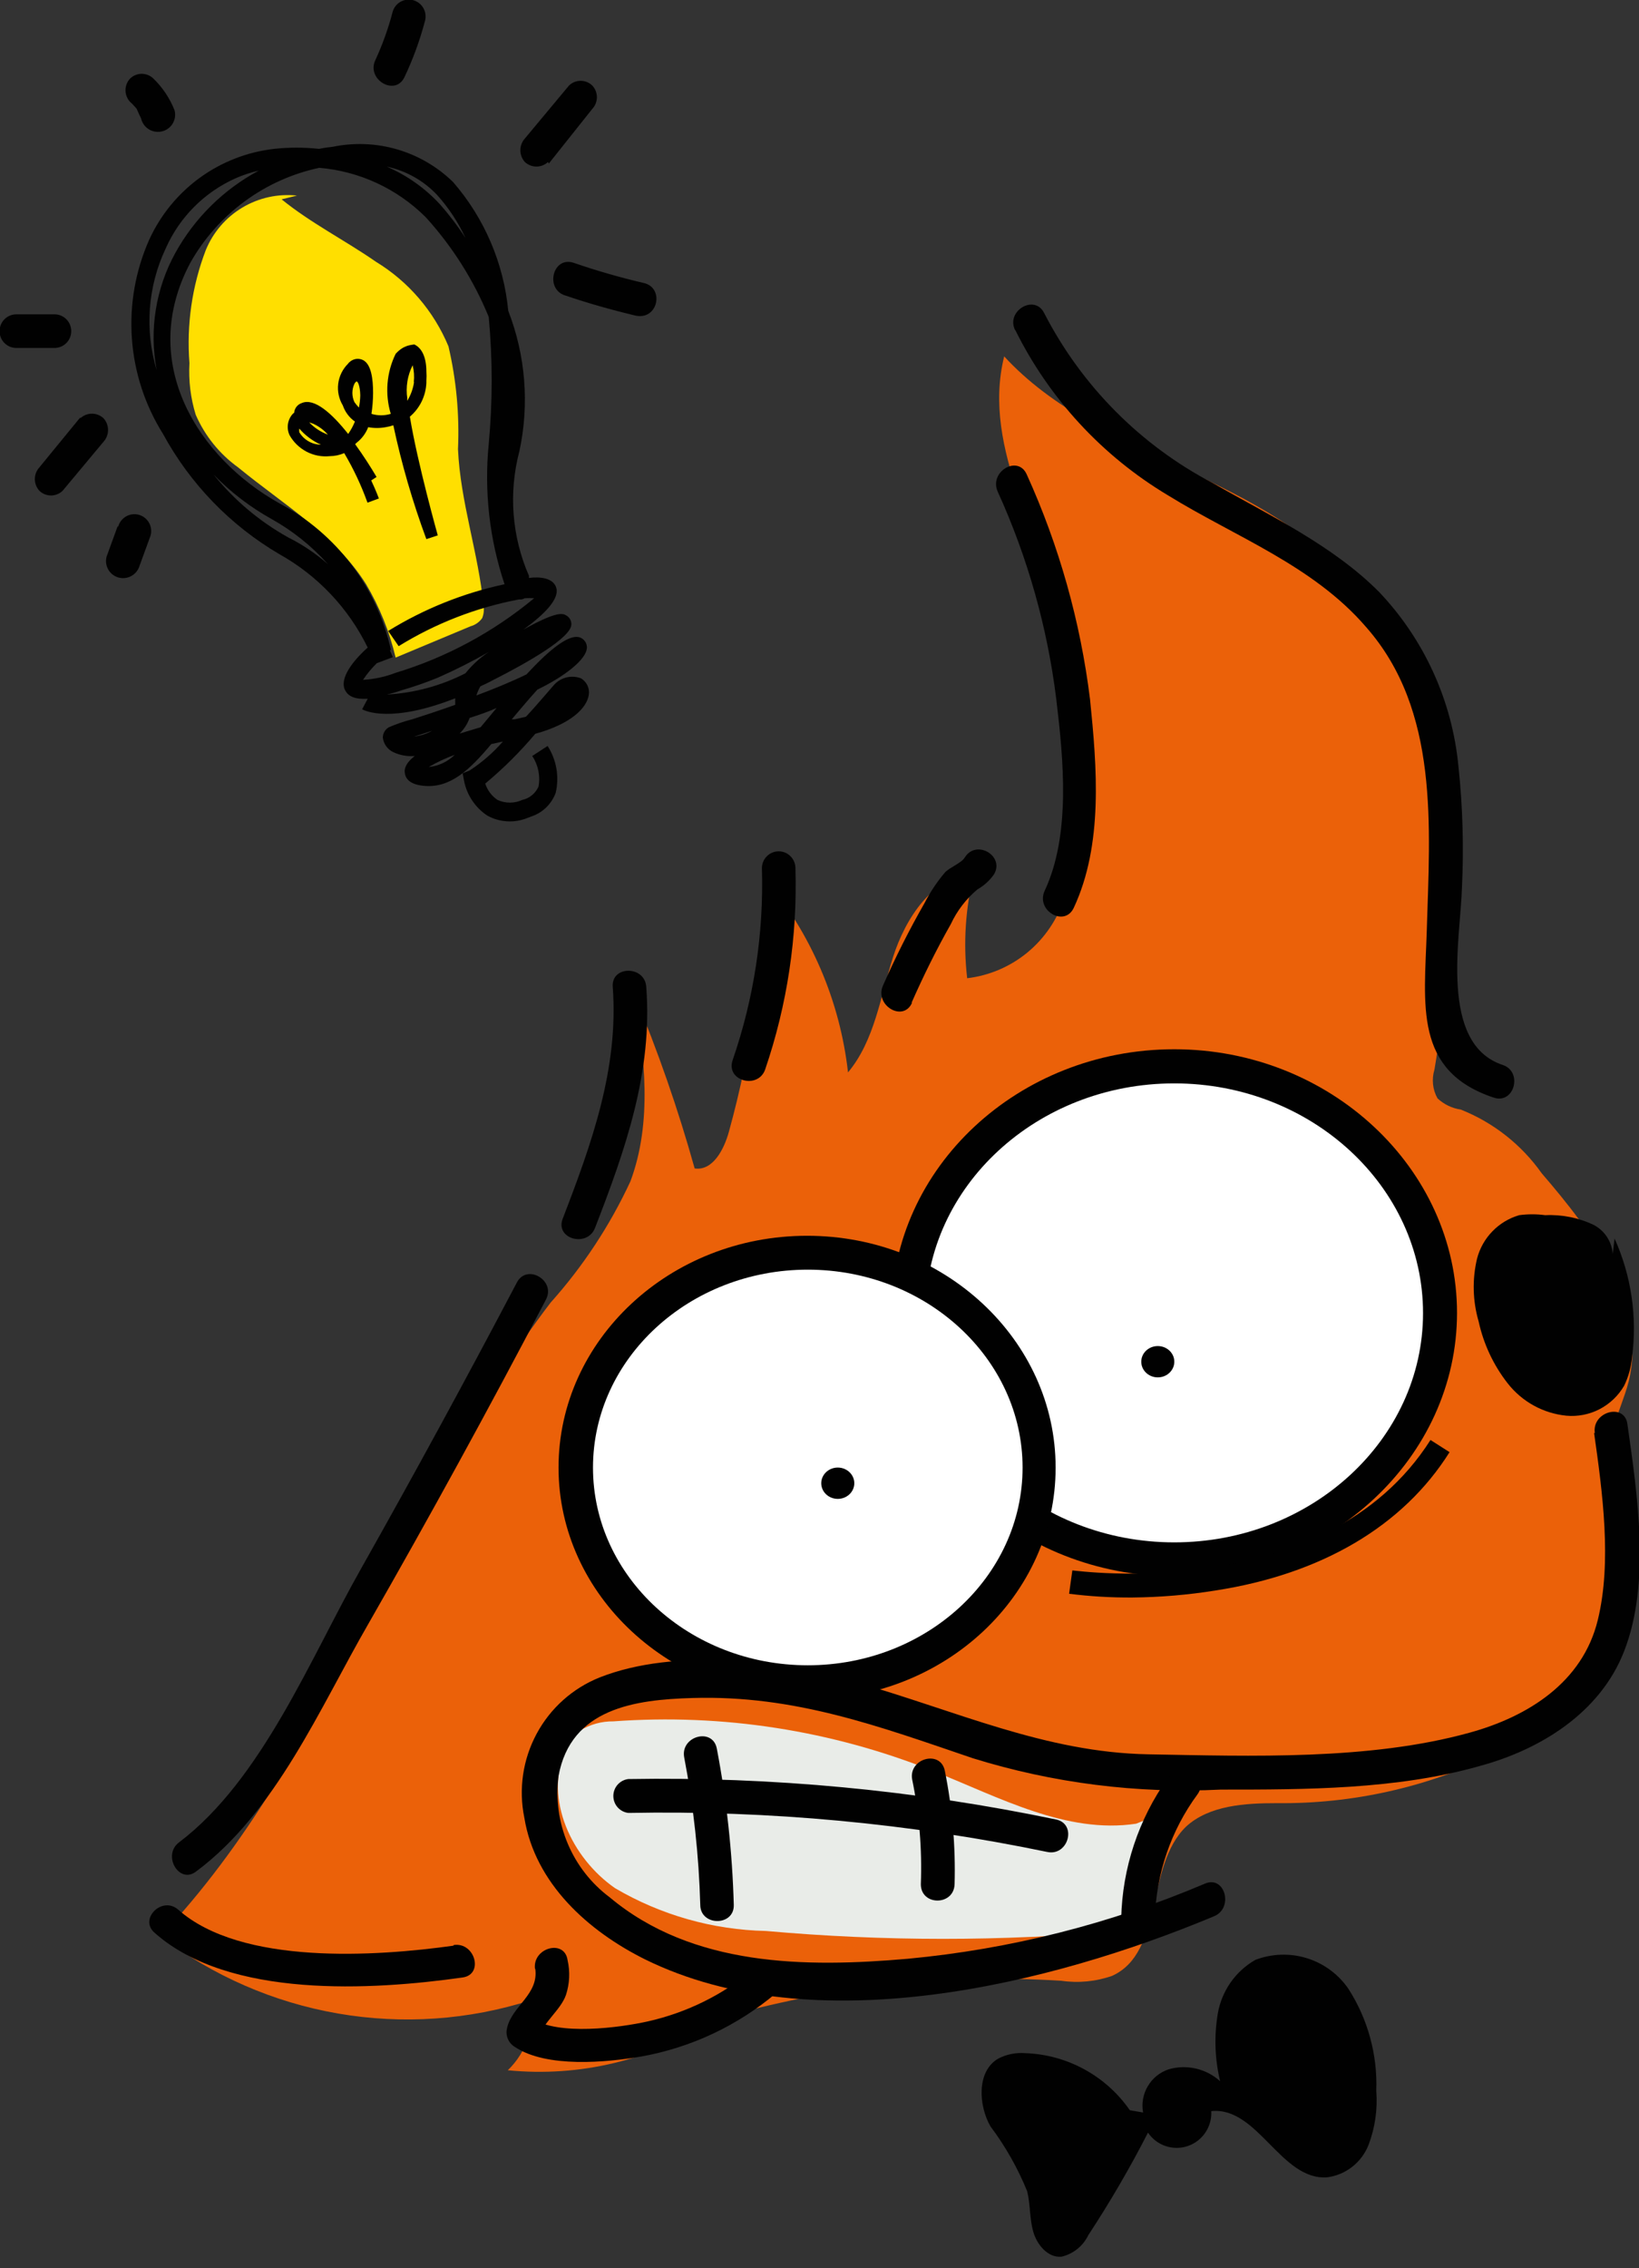<svg width="60" height="83" viewBox="0 0 60 83" fill="none" xmlns="http://www.w3.org/2000/svg">
<rect x="0" y="0" width="60" height="83" fill="#333333" stroke="none"/>
<g clip-path="url(#clip0_706_1940)">
<path d="M26.086 73.96C23.858 75.385 21.218 76.017 18.589 75.756C18.928 75.43 19.183 75.026 19.332 74.579C19.48 74.132 19.518 73.656 19.441 73.191C17.159 73.92 14.736 74.088 12.375 73.68C10.015 73.272 7.787 72.301 5.879 70.848C12.132 64.246 14.636 54.891 20.157 47.665C21.344 46.339 22.329 44.843 23.079 43.227C23.888 41.055 23.599 38.652 23.215 36.386C24.085 38.461 24.825 40.589 25.43 42.757C26.095 42.851 26.504 42.064 26.683 41.414C27.52 38.389 27.958 35.267 27.986 32.127C29.684 34.143 30.748 36.619 31.044 39.242C32.016 38.079 32.228 36.48 32.688 35.035C33.148 33.59 34.145 32.059 35.662 31.948C35.343 33.204 35.256 34.508 35.406 35.796C36.215 35.7 36.979 35.374 37.609 34.856C38.238 34.337 38.707 33.649 38.959 32.871C39.446 31.314 39.625 29.675 39.487 28.049C39.509 26.427 39.364 24.808 39.052 23.217C38.26 19.797 35.909 16.47 36.761 13.041C40.262 16.855 46.447 17.377 49.607 21.481C50.499 22.717 51.168 24.101 51.584 25.569C52.971 29.952 53.289 34.606 52.512 39.139C52.459 39.313 52.441 39.496 52.46 39.677C52.479 39.858 52.535 40.033 52.623 40.191C52.859 40.412 53.156 40.555 53.475 40.602C54.668 41.075 55.698 41.886 56.44 42.936C58.305 45.1 60.299 47.759 59.626 50.538C59.472 51.145 59.2 51.718 59.055 52.326C58.629 54.096 59.302 55.943 59.2 57.764C59.055 60.501 57.096 62.895 54.693 64.212C52.217 65.406 49.5 66.012 46.754 65.982C45.578 65.982 44.275 66.059 43.423 66.837C41.915 68.291 42.622 71.429 40.714 72.301C40.115 72.511 39.475 72.573 38.848 72.481C34.423 72.21 29.986 72.734 25.745 74.029" fill="#EB6109"/>
<path d="M42.12 66.521C41.516 67.826 41.139 69.226 41.004 70.659C36.69 71.044 32.351 71.044 28.038 70.659C26.095 70.618 24.195 70.079 22.517 69.094C20.924 67.991 19.911 65.828 20.694 64.049C20.811 63.764 20.998 63.513 21.24 63.322C21.607 63.099 22.029 62.983 22.458 62.989C26.45 62.697 30.455 63.32 34.172 64.81C36.583 65.768 39.036 67.119 41.592 66.734" fill="#E9ECE8"/>
<path d="M42.989 57.063C48.362 57.063 52.717 53.024 52.717 48.041C52.717 43.059 48.362 39.02 42.989 39.02C37.615 39.02 33.26 43.059 33.26 48.041C33.26 53.024 37.615 57.063 42.989 57.063Z" fill="white"/>
<path d="M42.987 57.679C37.28 57.679 32.637 53.352 32.637 48.041C32.637 42.731 37.28 38.395 42.987 38.395C48.695 38.395 53.338 42.757 53.338 48.041C53.338 53.326 48.695 57.679 42.987 57.679ZM42.987 39.644C37.97 39.644 33.88 43.407 33.88 48.041C33.88 52.676 37.97 56.439 42.987 56.439C48.005 56.439 52.094 52.676 52.094 48.05C52.094 43.424 48.014 39.644 42.987 39.644Z" fill="#010101"/>
<path d="M29.57 61.56C34.252 61.56 38.047 58.042 38.047 53.701C38.047 49.361 34.252 45.843 29.57 45.843C24.889 45.843 21.094 49.361 21.094 53.701C21.094 58.042 24.889 61.56 29.57 61.56Z" fill="white"/>
<path d="M29.571 62.185C24.553 62.185 20.447 58.38 20.447 53.703C20.447 49.025 24.528 45.22 29.546 45.22C34.563 45.22 38.644 49.025 38.644 53.703C38.644 58.38 34.589 62.185 29.571 62.185ZM29.571 46.46C25.235 46.46 21.708 49.709 21.708 53.703C21.708 57.696 25.235 60.937 29.571 60.937C33.907 60.937 37.434 57.696 37.434 53.703C37.434 49.709 33.907 46.46 29.571 46.46Z" fill="#010101"/>
<path d="M30.669 54.848C31.003 54.848 31.274 54.592 31.274 54.275C31.274 53.959 31.003 53.702 30.669 53.702C30.335 53.702 30.064 53.959 30.064 54.275C30.064 54.592 30.335 54.848 30.669 54.848Z" fill="#010101"/>
<path d="M42.384 50.402C42.718 50.402 42.989 50.145 42.989 49.829C42.989 49.512 42.718 49.256 42.384 49.256C42.05 49.256 41.779 49.512 41.779 49.829C41.779 50.145 42.05 50.402 42.384 50.402Z" fill="#010101"/>
<path d="M41.462 58.457C40.685 58.463 39.908 58.417 39.137 58.32L39.256 57.465C39.35 57.465 48.499 58.773 52.367 52.693L53.065 53.138C51.362 55.849 48.371 57.602 44.495 58.2C43.492 58.362 42.478 58.447 41.462 58.457Z" fill="#010101"/>
<path d="M16.595 71.198C13.775 71.592 8.834 71.925 6.525 69.881C5.938 69.36 5.06 70.232 5.673 70.737C8.391 73.139 13.613 72.832 16.936 72.361C17.72 72.25 17.387 71.061 16.612 71.173L16.595 71.198Z" fill="#010101"/>
<path d="M7.174 68.487C10.105 66.306 11.707 62.501 13.479 59.431C15.722 55.515 17.891 51.556 19.987 47.553C20.354 46.852 19.289 46.228 18.922 46.929C17.065 50.458 15.16 53.956 13.206 57.422C11.366 60.671 9.594 65.118 6.553 67.418C5.931 67.888 6.553 68.957 7.174 68.487Z" fill="#010101"/>
<path d="M21.784 44.929C22.891 42.073 23.897 39.225 23.658 36.112C23.607 35.326 22.372 35.326 22.431 36.112C22.653 39.105 21.656 41.85 20.6 44.595C20.31 45.339 21.503 45.664 21.784 44.929Z" fill="#010101"/>
<path d="M28.012 39.131C28.82 36.764 29.195 34.269 29.119 31.768C29.119 31.605 29.054 31.448 28.939 31.333C28.824 31.217 28.668 31.152 28.506 31.152C28.343 31.152 28.187 31.217 28.072 31.333C27.957 31.448 27.892 31.605 27.892 31.768C27.963 34.157 27.599 36.539 26.819 38.797C26.563 39.558 27.756 39.875 28.012 39.131Z" fill="#010101"/>
<path d="M33.37 36.694C33.804 35.71 34.281 34.744 34.809 33.812C35.037 33.324 35.368 32.892 35.781 32.546C36.02 32.411 36.227 32.224 36.385 31.999C36.794 31.323 35.738 30.699 35.32 31.375C35.201 31.58 34.775 31.734 34.596 31.922C34.304 32.265 34.053 32.641 33.847 33.042C33.286 34.024 32.777 35.034 32.322 36.069C32.007 36.788 33.063 37.421 33.387 36.694H33.37Z" fill="#010101"/>
<path d="M39.307 33.222C40.389 30.905 40.159 28.092 39.903 25.586C39.551 22.742 38.77 19.968 37.586 17.36C37.262 16.633 36.206 17.257 36.521 17.984C37.619 20.393 38.343 22.957 38.668 25.586C38.932 27.792 39.204 30.546 38.242 32.598C37.91 33.316 38.966 33.941 39.307 33.222Z" fill="#010101"/>
<path d="M37.161 12.066C38.406 14.581 40.346 16.683 42.75 18.121C45.195 19.634 48.066 20.686 50.008 22.944C52.7 25.996 52.342 30.255 52.231 34.06C52.146 36.771 51.746 39.191 54.685 40.166C55.435 40.414 55.758 39.217 55.009 38.969C52.666 38.191 53.467 34.291 53.518 32.495C53.59 31.009 53.548 29.52 53.39 28.04C53.161 25.647 52.138 23.401 50.485 21.661C48.781 19.951 46.507 18.882 44.411 17.684C41.759 16.3 39.598 14.125 38.226 11.459C37.877 10.749 36.812 11.374 37.161 12.083V12.066Z" fill="#010101"/>
<path d="M19.594 72.036C19.73 72.985 18.742 73.404 18.563 74.208C18.529 74.338 18.538 74.476 18.589 74.601C18.64 74.726 18.729 74.831 18.844 74.9C20.003 75.679 22.209 75.473 23.487 75.251C25.302 74.925 27 74.126 28.411 72.934C29.025 72.429 28.156 71.557 27.559 72.079C26.445 73.004 25.128 73.651 23.717 73.968C22.678 74.199 20.446 74.499 19.458 73.857L19.739 74.55C19.875 74.003 20.523 73.558 20.718 73.002C20.853 72.591 20.874 72.15 20.778 71.728C20.667 70.941 19.483 71.275 19.585 72.053L19.594 72.036Z" fill="#010101"/>
<path d="M58.356 52.437C58.663 54.592 59.012 57.157 58.492 59.278C57.938 61.561 55.937 62.818 53.781 63.408C50.127 64.417 45.799 64.263 42.033 64.195C38.268 64.126 35.005 62.604 31.376 61.569C28.573 60.766 24.74 60.287 21.954 61.381C20.967 61.775 20.149 62.505 19.645 63.443C19.14 64.381 18.98 65.468 19.194 66.512C19.585 68.923 21.536 70.668 23.623 71.703C29.817 74.747 38.447 72.626 44.444 70.121C45.168 69.821 44.845 68.624 44.12 68.923C40.651 70.398 36.976 71.327 33.225 71.677C29.493 72.002 25.353 71.968 22.32 69.428C21.643 68.922 21.113 68.244 20.784 67.464C20.454 66.684 20.338 65.83 20.446 64.99C20.897 62.51 23.249 62.194 25.353 62.134C29.101 62.023 32.168 63.168 35.618 64.34C38.553 65.25 41.624 65.638 44.691 65.486C47.784 65.486 51.123 65.486 54.139 64.631C56.38 64.032 58.577 62.681 59.455 60.423C60.435 57.918 59.941 54.685 59.574 52.103C59.463 51.325 58.271 51.658 58.382 52.437H58.356Z" fill="#010101"/>
<path d="M23.002 66.34C28.151 66.242 33.294 66.721 38.337 67.768C39.112 67.931 39.436 66.742 38.66 66.58C33.512 65.506 28.26 65.01 23.002 65.1C22.851 65.118 22.712 65.191 22.61 65.305C22.509 65.42 22.453 65.567 22.453 65.72C22.453 65.873 22.509 66.021 22.61 66.135C22.712 66.249 22.851 66.322 23.002 66.34Z" fill="#010101"/>
<path d="M25.047 64.306C25.388 66.086 25.584 67.89 25.635 69.702C25.635 70.489 26.887 70.497 26.862 69.702C26.809 67.781 26.601 65.868 26.24 63.981C26.087 63.203 24.903 63.528 25.047 64.306Z" fill="#010101"/>
<path d="M33.395 65.127C33.653 66.384 33.758 67.667 33.71 68.949C33.71 69.745 34.919 69.745 34.945 68.949C34.984 67.555 34.864 66.161 34.587 64.793C34.425 64.015 33.241 64.349 33.395 65.127Z" fill="#010101"/>
<path d="M58.978 46.391C59.074 46.097 59.063 45.779 58.948 45.492C58.832 45.206 58.62 44.97 58.347 44.826C57.793 44.56 57.181 44.437 56.567 44.467C56.25 44.424 55.929 44.424 55.613 44.467C55.241 44.575 54.903 44.779 54.633 45.058C54.362 45.336 54.169 45.681 54.071 46.057C53.891 46.816 53.911 47.609 54.13 48.357C54.31 49.184 54.675 49.959 55.195 50.623C55.455 50.955 55.78 51.231 56.149 51.434C56.517 51.637 56.923 51.762 57.342 51.804C57.761 51.842 58.183 51.759 58.557 51.565C58.931 51.371 59.243 51.074 59.455 50.709C59.614 50.382 59.713 50.028 59.745 49.666C59.94 48.186 59.718 46.681 59.106 45.322" fill="#010101"/>
<path d="M41.36 77.218C40.928 76.596 40.357 76.083 39.693 75.721C39.029 75.359 38.29 75.157 37.535 75.131C37.187 75.102 36.839 75.173 36.53 75.337C35.746 75.807 35.823 77.047 36.257 77.808C36.806 78.539 37.258 79.338 37.603 80.185C37.722 80.672 37.688 81.186 37.825 81.664C37.961 82.143 38.361 82.622 38.855 82.579C39.069 82.53 39.269 82.433 39.44 82.295C39.611 82.157 39.749 81.983 39.844 81.784C40.638 80.576 41.366 79.326 42.025 78.039C42.181 78.269 42.407 78.442 42.67 78.53C42.934 78.619 43.218 78.619 43.481 78.529C43.744 78.44 43.97 78.267 44.126 78.036C44.281 77.805 44.357 77.53 44.342 77.252C46.046 77.072 46.898 79.817 48.601 79.672C48.934 79.625 49.248 79.491 49.511 79.282C49.775 79.073 49.978 78.797 50.101 78.483C50.339 77.854 50.435 77.179 50.382 76.508C50.431 75.187 50.074 73.882 49.359 72.771C48.991 72.238 48.455 71.845 47.837 71.654C47.219 71.464 46.555 71.487 45.952 71.719C45.593 71.925 45.283 72.208 45.046 72.548C44.809 72.888 44.65 73.277 44.58 73.686C44.442 74.507 44.471 75.348 44.666 76.157C44.415 75.93 44.11 75.77 43.781 75.694C43.451 75.618 43.108 75.627 42.783 75.721C42.463 75.827 42.192 76.046 42.02 76.336C41.847 76.627 41.785 76.971 41.846 77.303" fill="#010101"/>
<path d="M42.749 65.067C41.68 66.567 41.086 68.355 41.045 70.198C41.063 70.35 41.135 70.49 41.249 70.591C41.363 70.693 41.51 70.749 41.663 70.749C41.815 70.749 41.962 70.693 42.076 70.591C42.19 70.49 42.262 70.35 42.28 70.198C42.324 68.56 42.868 66.975 43.839 65.657C44.299 65.016 43.234 64.4 42.774 65.042L42.749 65.067Z" fill="#010101"/>
<path d="M10.871 7.157C10.173 7.082 9.471 7.237 8.868 7.598C8.266 7.959 7.797 8.506 7.531 9.158C7.029 10.473 6.826 11.884 6.935 13.288C6.899 13.927 6.977 14.567 7.165 15.178C7.501 15.947 8.036 16.612 8.716 17.102C10.36 18.453 12.268 19.573 13.401 21.378C13.895 22.213 14.259 23.118 14.483 24.063L17.226 22.917C17.398 22.87 17.549 22.764 17.652 22.618C17.708 22.477 17.726 22.323 17.703 22.173C17.516 20.24 16.851 18.368 16.766 16.435C16.822 15.171 16.705 13.905 16.417 12.673C15.88 11.384 14.949 10.3 13.759 9.577C12.626 8.79 11.382 8.166 10.309 7.294" fill="#FFDF00"/>
<path d="M12.183 5.371C12.014 5.388 11.846 5.413 11.68 5.448C11.131 5.388 10.577 5.388 10.028 5.448C9.046 5.561 8.109 5.927 7.309 6.509C6.509 7.092 5.873 7.872 5.461 8.774C4.958 9.908 4.74 11.148 4.828 12.386C4.915 13.624 5.306 14.822 5.964 15.872C6.958 17.702 8.431 19.224 10.223 20.276C11.625 21.058 12.755 22.251 13.461 23.696C13.103 24.013 12.438 24.705 12.609 25.201C12.728 25.509 13.035 25.595 13.461 25.569L13.256 25.954C13.376 26.022 14.338 26.467 16.664 25.552C16.664 25.612 16.664 25.672 16.664 25.723V25.791C16.042 26.014 15.488 26.193 15.088 26.322C14.797 26.395 14.512 26.493 14.236 26.612C14.169 26.65 14.114 26.705 14.075 26.771C14.036 26.837 14.015 26.912 14.014 26.989C14.028 27.105 14.071 27.215 14.14 27.31C14.208 27.404 14.3 27.479 14.406 27.527C14.649 27.64 14.916 27.687 15.182 27.664C14.943 27.852 14.798 28.049 14.815 28.254C14.832 28.459 14.96 28.716 15.556 28.759C16.485 28.827 17.175 28.194 17.984 27.228L18.41 27.134C18.055 27.542 17.645 27.898 17.192 28.194L16.936 28.297L16.988 28.571C17.038 28.829 17.14 29.075 17.286 29.294C17.432 29.512 17.62 29.7 17.84 29.845C18.059 29.966 18.303 30.038 18.553 30.054C18.804 30.071 19.054 30.031 19.288 29.939L19.492 29.862C19.688 29.791 19.866 29.677 20.013 29.529C20.16 29.381 20.273 29.203 20.344 29.007C20.411 28.716 20.419 28.415 20.368 28.121C20.317 27.827 20.207 27.547 20.046 27.297L19.484 27.664C19.703 27.993 19.786 28.395 19.714 28.784C19.659 28.907 19.577 29.015 19.474 29.099C19.37 29.184 19.248 29.243 19.117 29.272C18.976 29.337 18.822 29.37 18.666 29.37C18.51 29.37 18.356 29.337 18.214 29.272C18.001 29.129 17.842 28.918 17.763 28.673C18.426 28.122 19.039 27.512 19.595 26.852C20.924 26.484 21.477 25.903 21.554 25.432C21.574 25.311 21.556 25.187 21.503 25.077C21.449 24.966 21.363 24.875 21.256 24.817C21.08 24.753 20.888 24.747 20.708 24.797C20.528 24.848 20.368 24.953 20.25 25.099C19.952 25.441 19.611 25.843 19.254 26.228L18.836 26.322H18.734C19.024 25.98 19.33 25.612 19.671 25.236C20.591 24.791 21.503 24.141 21.486 23.671C21.481 23.596 21.456 23.524 21.412 23.464C21.368 23.403 21.308 23.356 21.239 23.329C20.906 23.2 20.302 23.594 19.45 24.492L19.271 24.68C18.666 24.971 18.035 25.227 17.439 25.449C17.476 25.334 17.525 25.222 17.584 25.116C17.729 25.047 17.882 24.979 18.035 24.894C19.339 24.235 20.898 23.337 20.915 22.858C20.919 22.791 20.904 22.725 20.873 22.666C20.841 22.607 20.794 22.558 20.736 22.525C20.608 22.448 20.421 22.337 19.16 23.038C19.944 22.474 20.463 21.926 20.37 21.533C20.276 21.14 19.756 21.097 19.364 21.148V21.071C18.736 19.633 18.612 18.023 19.015 16.505C19.383 14.791 19.241 13.007 18.606 11.374C18.439 9.631 17.733 7.983 16.587 6.662C16.014 6.103 15.312 5.693 14.545 5.468C13.777 5.243 12.966 5.21 12.183 5.371ZM6.066 9.091C6.572 7.948 7.483 7.034 8.622 6.525C8.896 6.405 9.182 6.31 9.474 6.243C8.185 6.931 7.122 7.98 6.415 9.262C5.699 10.564 5.458 12.076 5.734 13.537C5.291 12.065 5.41 10.48 6.066 9.091ZM10.556 19.669C9.506 19.085 8.577 18.304 7.821 17.368C8.445 18.011 9.16 18.558 9.942 18.993C10.716 19.425 11.413 19.983 12.004 20.644C11.565 20.258 11.078 19.93 10.556 19.669ZM15.267 26.92L15.82 26.741C15.615 26.854 15.389 26.926 15.156 26.954L15.267 26.92ZM15.71 28.058C16.009 27.885 16.322 27.739 16.647 27.621C16.393 27.87 16.063 28.027 15.71 28.066V28.058ZM18.189 25.894L17.942 26.193L17.593 26.612L16.826 26.843C16.989 26.682 17.114 26.486 17.192 26.27C17.516 26.168 17.891 26.039 18.189 25.903V25.894ZM17.039 24.637C16.143 25.095 15.163 25.36 14.159 25.415C14.341 25.375 14.52 25.324 14.696 25.261C15.147 25.131 15.591 24.977 16.025 24.799C16.663 24.519 17.285 24.205 17.891 23.859C17.568 24.073 17.281 24.335 17.039 24.637ZM17.891 11.596C18.035 13.144 18.035 14.701 17.891 16.248C17.72 17.98 17.918 19.729 18.47 21.379C16.963 21.701 15.523 22.279 14.21 23.089L14.594 23.645C15.945 22.81 17.438 22.23 18.998 21.935H19.075C19.123 21.93 19.169 21.915 19.211 21.892C19.325 21.883 19.439 21.883 19.552 21.892C18.06 23.13 16.337 24.058 14.483 24.62C14.101 24.767 13.699 24.854 13.29 24.877C13.436 24.657 13.604 24.453 13.793 24.269L14.381 24.047C14.381 24.047 14.338 23.936 14.27 23.79H14.313C14.06 22.652 13.565 21.582 12.86 20.655C12.156 19.728 11.259 18.965 10.232 18.42C7.284 16.778 5.01 13.29 6.969 9.612C7.466 8.731 8.144 7.966 8.957 7.368C9.771 6.769 10.702 6.351 11.689 6.141C13.157 6.265 14.535 6.903 15.582 7.945C16.559 9.017 17.34 10.253 17.891 11.596ZM16.127 7.5C15.578 6.898 14.907 6.42 14.159 6.098C14.867 6.248 15.513 6.612 16.008 7.141C16.427 7.609 16.774 8.136 17.039 8.706C16.758 8.27 16.442 7.859 16.127 7.5Z" fill="#010101"/>
<path d="M14.484 12.947C14.15 13.63 14.086 14.415 14.305 15.144C14.075 15.215 13.828 15.215 13.598 15.144C13.636 14.892 13.656 14.638 13.658 14.383C13.658 13.861 13.589 13.348 13.308 13.186C13.214 13.134 13.104 13.118 12.999 13.142C12.894 13.166 12.801 13.227 12.737 13.314C12.541 13.51 12.415 13.767 12.381 14.043C12.347 14.319 12.407 14.598 12.55 14.836C12.632 15.075 12.787 15.282 12.993 15.426C12.927 15.586 12.845 15.738 12.746 15.88C12.15 15.127 11.502 14.546 11.042 14.751C10.967 14.776 10.902 14.822 10.853 14.885C10.805 14.947 10.775 15.023 10.77 15.101L10.718 15.144C10.624 15.248 10.563 15.377 10.541 15.515C10.52 15.654 10.54 15.795 10.599 15.922C10.744 16.181 10.96 16.391 11.222 16.528C11.483 16.665 11.779 16.722 12.073 16.692C12.255 16.69 12.434 16.652 12.601 16.581C12.942 17.157 13.227 17.764 13.453 18.394L13.87 18.24C13.87 18.24 13.76 17.941 13.589 17.581L13.785 17.453C13.572 17.094 13.3 16.666 13.002 16.256C13.019 16.234 13.039 16.214 13.061 16.196C13.249 16.049 13.393 15.854 13.479 15.632C13.69 15.671 13.906 15.671 14.117 15.632C14.213 15.617 14.307 15.594 14.399 15.563C14.701 16.979 15.106 18.371 15.608 19.728L16.026 19.591C16.026 19.591 15.285 16.957 15.004 15.247C15.185 15.094 15.332 14.904 15.436 14.691C15.54 14.477 15.599 14.244 15.608 14.007V13.93C15.617 13.816 15.617 13.702 15.608 13.588C15.608 13.083 15.447 12.733 15.165 12.604C15.021 12.63 14.774 12.63 14.484 12.947ZM10.957 15.803C10.949 15.763 10.949 15.723 10.957 15.683C11.175 15.936 11.445 16.137 11.749 16.273C11.586 16.271 11.427 16.227 11.287 16.144C11.146 16.062 11.03 15.944 10.948 15.803H10.957ZM11.332 15.461L11.46 15.503C11.668 15.597 11.854 15.734 12.005 15.905C11.747 15.811 11.514 15.659 11.323 15.461H11.332ZM13.146 14.922C13.085 14.858 13.028 14.789 12.976 14.717C12.926 14.611 12.9 14.496 12.9 14.379C12.9 14.262 12.926 14.147 12.976 14.041C12.994 14.007 13.021 13.977 13.053 13.956C13.095 13.956 13.18 14.101 13.189 14.469C13.185 14.621 13.168 14.773 13.138 14.922H13.146ZM15.157 13.981C15.122 14.224 15.038 14.457 14.91 14.665C14.906 14.637 14.906 14.608 14.91 14.58C14.848 14.165 14.916 13.74 15.106 13.366C15.157 13.566 15.171 13.775 15.148 13.981H15.157Z" fill="#010101"/>
<path d="M14.807 2.822C15.12 2.162 15.371 1.475 15.557 0.769C15.601 0.612 15.581 0.443 15.501 0.3C15.421 0.158 15.288 0.053 15.131 0.008C14.974 -0.036 14.806 -0.016 14.664 0.064C14.521 0.145 14.417 0.278 14.373 0.436C14.215 1.041 14.004 1.63 13.742 2.197C13.401 2.907 14.466 3.54 14.807 2.822Z" fill="#010101"/>
<path d="M20.089 5.986L21.682 3.985C21.791 3.869 21.851 3.716 21.851 3.557C21.851 3.398 21.791 3.245 21.682 3.13C21.568 3.019 21.415 2.957 21.256 2.957C21.097 2.957 20.945 3.019 20.83 3.13L19.212 5.071C19.107 5.188 19.049 5.341 19.049 5.498C19.049 5.656 19.107 5.808 19.212 5.926C19.327 6.035 19.479 6.095 19.637 6.095C19.796 6.095 19.948 6.035 20.063 5.926L20.089 5.986Z" fill="#010101"/>
<path d="M20.684 10.809C21.536 11.1 22.388 11.339 23.24 11.544C24.092 11.749 24.339 10.527 23.564 10.355C22.7 10.154 21.847 9.908 21.008 9.62C20.25 9.355 19.934 10.552 20.675 10.809H20.684Z" fill="#010101"/>
<path d="M6.39 4.037C6.218 3.598 5.953 3.201 5.614 2.874C5.5 2.763 5.347 2.701 5.188 2.701C5.03 2.701 4.877 2.763 4.763 2.874C4.654 2.99 4.594 3.143 4.594 3.301C4.594 3.46 4.654 3.613 4.763 3.729C4.821 3.779 4.875 3.833 4.924 3.891L5.001 3.977L5.112 4.225L5.163 4.328C5.181 4.413 5.218 4.494 5.269 4.565C5.32 4.635 5.385 4.695 5.461 4.739C5.536 4.783 5.619 4.811 5.706 4.821C5.793 4.832 5.88 4.824 5.964 4.798C6.12 4.752 6.252 4.647 6.331 4.505C6.411 4.362 6.432 4.194 6.39 4.037Z" fill="#010101"/>
<path d="M1.995 11.502H0.598C0.435 11.502 0.279 11.567 0.164 11.682C0.049 11.798 -0.016 11.954 -0.016 12.118C-0.016 12.281 0.049 12.438 0.164 12.553C0.279 12.668 0.435 12.733 0.598 12.733H1.995C2.158 12.733 2.314 12.668 2.429 12.553C2.544 12.438 2.608 12.281 2.608 12.118C2.608 11.954 2.544 11.798 2.429 11.682C2.314 11.567 2.158 11.502 1.995 11.502Z" fill="#010101"/>
<path d="M2.94 15.273L1.441 17.103C1.335 17.22 1.275 17.372 1.275 17.53C1.275 17.689 1.335 17.841 1.441 17.958C1.555 18.069 1.708 18.131 1.867 18.131C2.026 18.131 2.179 18.069 2.293 17.958L3.792 16.162C3.897 16.045 3.955 15.892 3.955 15.735C3.955 15.577 3.897 15.425 3.792 15.307C3.677 15.198 3.525 15.138 3.366 15.138C3.208 15.138 3.056 15.198 2.94 15.307V15.273Z" fill="#010101"/>
<path d="M4.303 19.266L3.902 20.369C3.86 20.527 3.881 20.695 3.961 20.837C4.04 20.979 4.172 21.084 4.328 21.13C4.408 21.154 4.492 21.161 4.575 21.152C4.658 21.142 4.738 21.117 4.811 21.076C4.884 21.036 4.948 20.981 4.999 20.915C5.051 20.85 5.089 20.774 5.112 20.694L5.512 19.599C5.556 19.442 5.536 19.273 5.456 19.13C5.376 18.988 5.243 18.883 5.086 18.838C4.929 18.794 4.761 18.814 4.619 18.895C4.477 18.975 4.372 19.108 4.328 19.266H4.303Z" fill="#010101"/>
</g>
<defs>
<clipPath id="clip0_706_1940">
<rect width="60" height="82.588" fill="white"/>
</clipPath>
</defs>
</svg>
